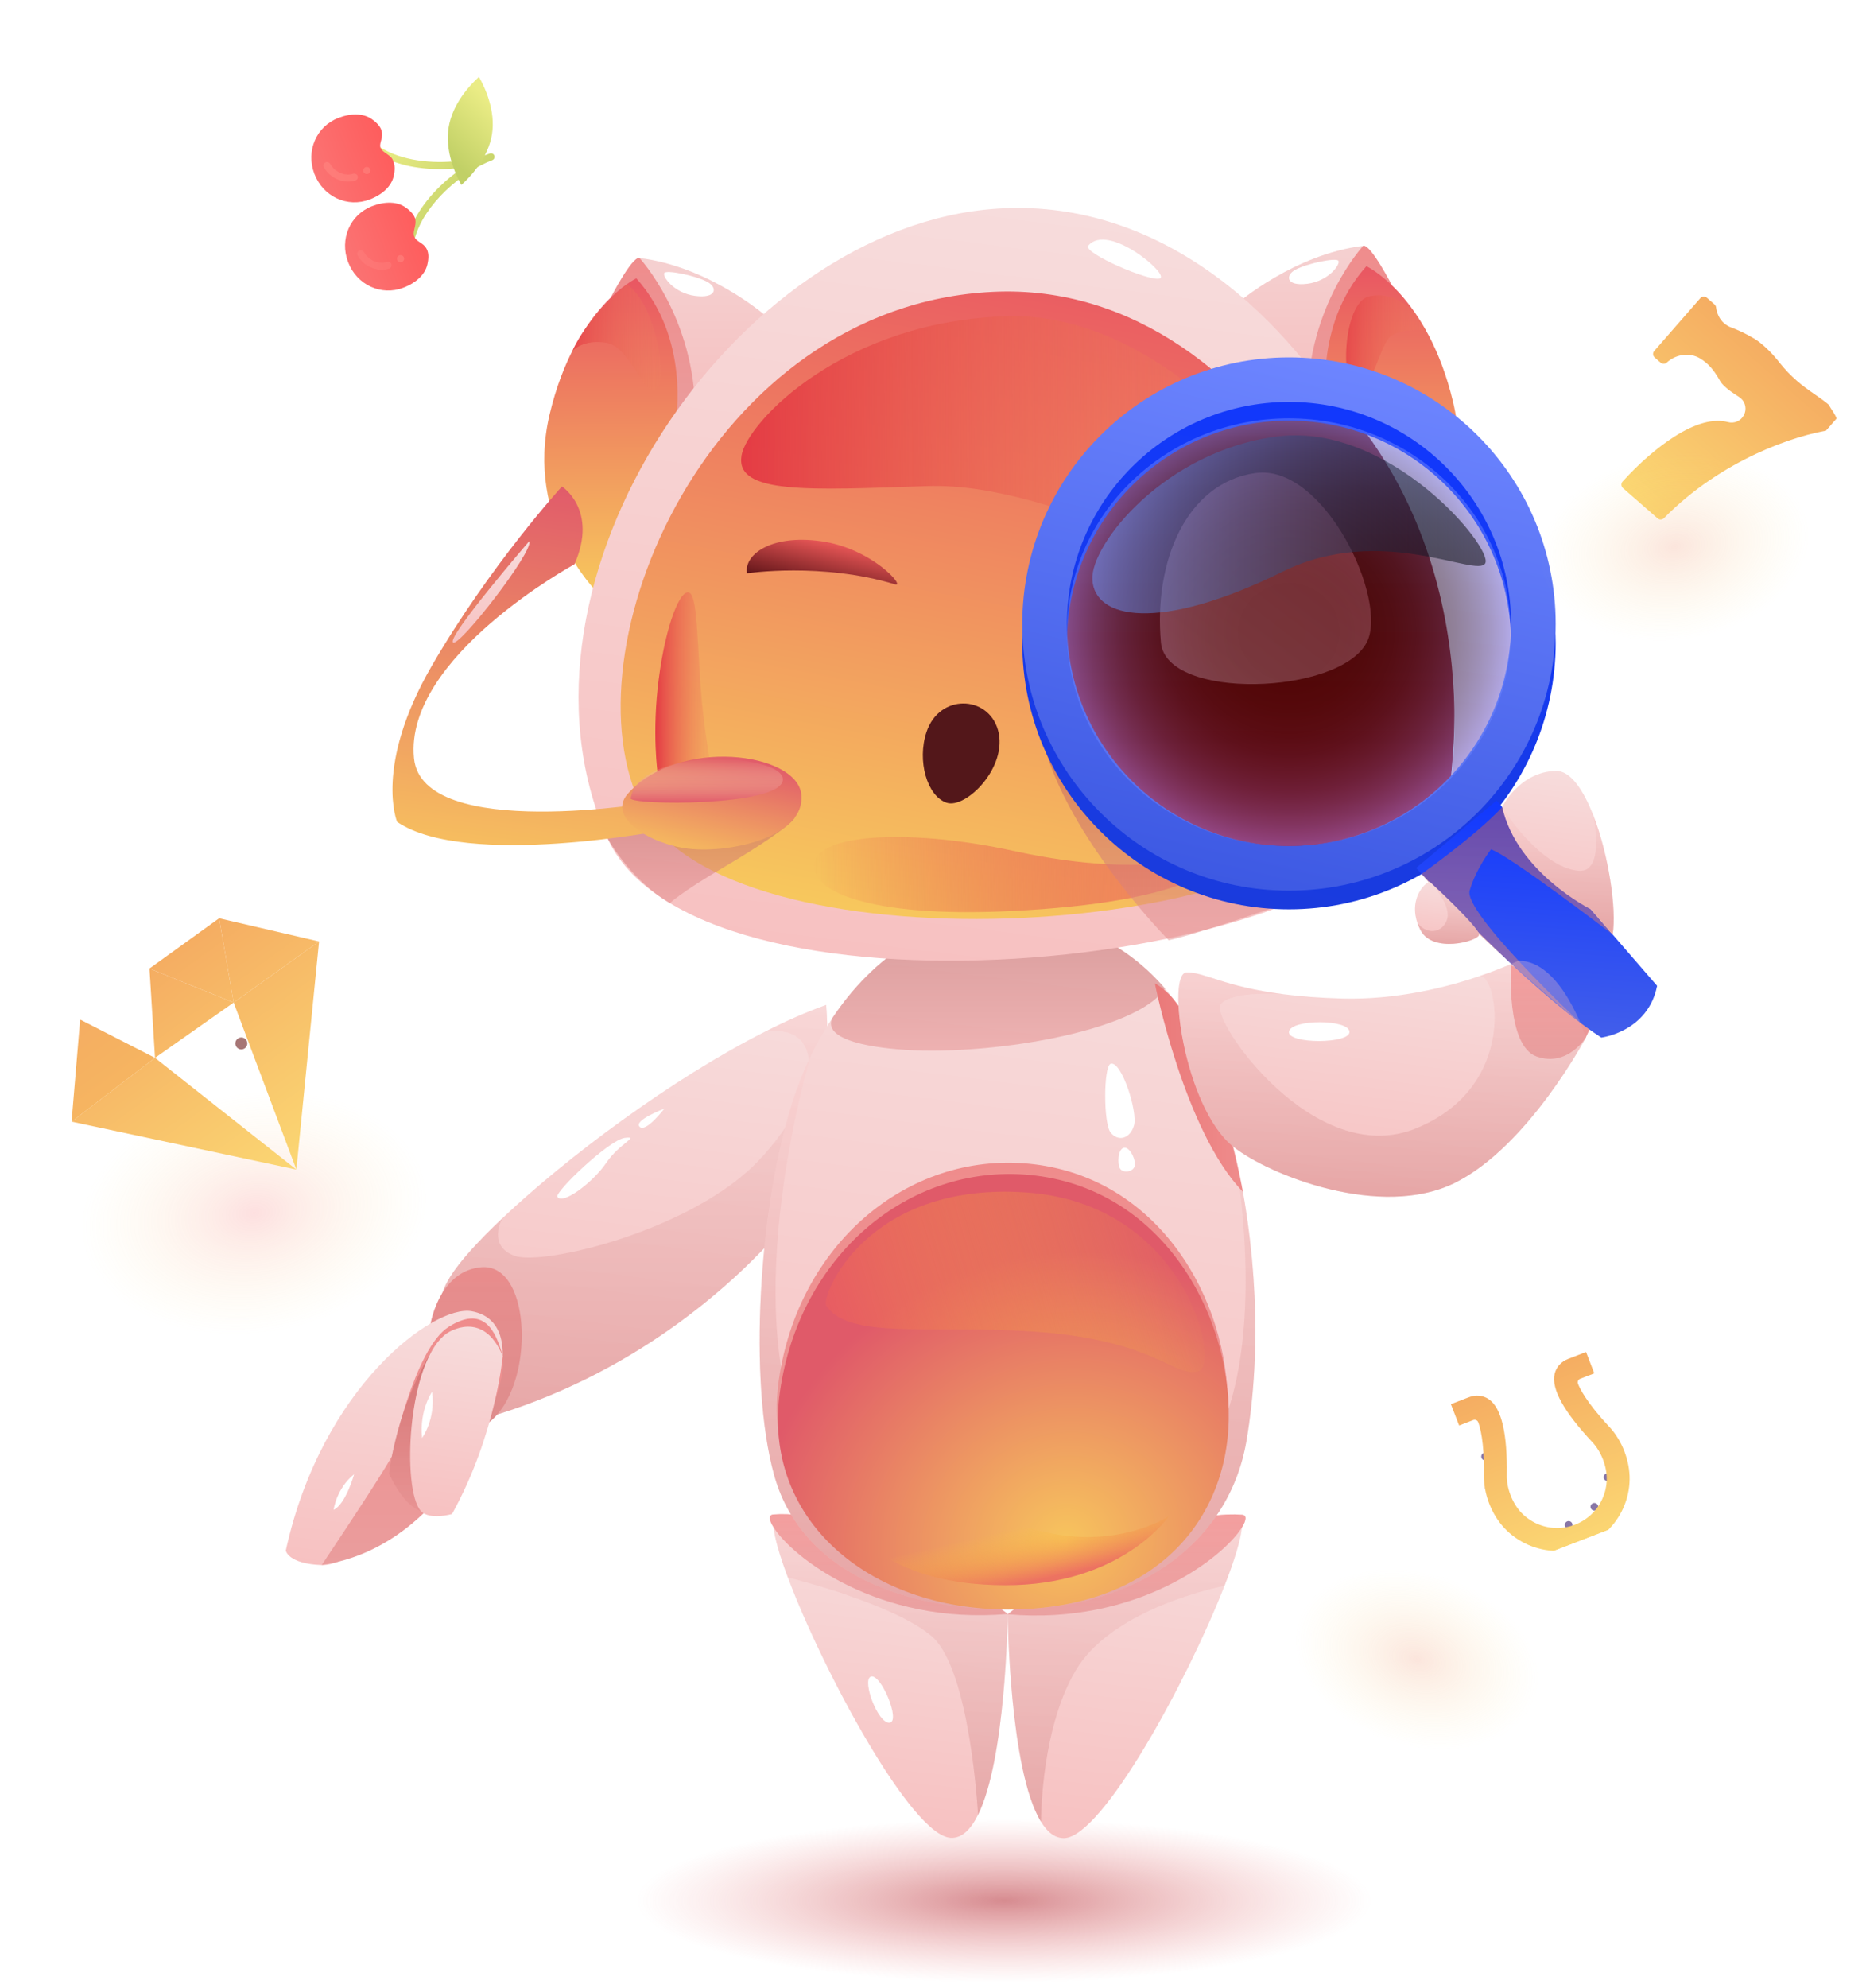<svg fill="none" height="379" viewBox="0 0 356 379" width="356" xmlns="http://www.w3.org/2000/svg"
     xmlns:xlink="http://www.w3.org/1999/xlink">
    <filter id="b" color-interpolation-filters="sRGB" filterUnits="userSpaceOnUse" height="46.624" width="45.806"
            x="34.254" y="176.388">
        <feFlood flood-opacity="0" result="BackgroundImageFix"/>
        <feColorMatrix in="SourceAlpha" type="matrix" values="0 0 0 0 0 0 0 0 0 0 0 0 0 0 0 0 0 0 127 0"/>
        <feOffset dx="1" dy="1"/>
        <feColorMatrix type="matrix" values="0 0 0 0 0.9 0 0 0 0 0.655 0 0 0 0 0.37 0 0 0 1 0"/>
        <feBlend in2="BackgroundImageFix" mode="normal" result="effect1_dropShadow"/>
        <feBlend in="SourceGraphic" in2="effect1_dropShadow" mode="normal" result="shape"/>
        <feColorMatrix in="SourceAlpha" result="hardAlpha" type="matrix"
                       values="0 0 0 0 0 0 0 0 0 0 0 0 0 0 0 0 0 0 127 0"/>
        <feOffset dx="2" dy="2"/>
        <feGaussianBlur stdDeviation="2"/>
        <feComposite in2="hardAlpha" k2="-1" k3="1" operator="arithmetic"/>
        <feColorMatrix type="matrix" values="0 0 0 0 1 0 0 0 0 0.975 0 0 0 0 0.375 0 0 0 0.7 0"/>
        <feBlend in2="shape" mode="normal" result="effect2_innerShadow"/>
        <feColorMatrix in="SourceAlpha" result="hardAlpha" type="matrix"
                       values="0 0 0 0 0 0 0 0 0 0 0 0 0 0 0 0 0 0 127 0"/>
        <feOffset dx="-1" dy="-1"/>
        <feGaussianBlur stdDeviation="1"/>
        <feComposite in2="hardAlpha" k2="-1" k3="1" operator="arithmetic"/>
        <feColorMatrix type="matrix" values="0 0 0 0 0.758 0 0 0 0 0.73 0 0 0 0 0.047 0 0 0 0.7 0"/>
        <feBlend in2="effect2_innerShadow" mode="normal" result="effect3_innerShadow"/>
    </filter>
    <filter id="c" color-interpolation-filters="sRGB" filterUnits="userSpaceOnUse" height="40.544" width="37.29"
            x="26.573" y="187.927">
        <feFlood flood-opacity="0" result="BackgroundImageFix"/>
        <feColorMatrix in="SourceAlpha" type="matrix" values="0 0 0 0 0 0 0 0 0 0 0 0 0 0 0 0 0 0 127 0"/>
        <feOffset dx="1" dy="1"/>
        <feColorMatrix type="matrix" values="0 0 0 0 0.9 0 0 0 0 0.655 0 0 0 0 0.37 0 0 0 1 0"/>
        <feBlend in2="BackgroundImageFix" mode="normal" result="effect1_dropShadow"/>
        <feBlend in="SourceGraphic" in2="effect1_dropShadow" mode="normal" result="shape"/>
        <feColorMatrix in="SourceAlpha" result="hardAlpha" type="matrix"
                       values="0 0 0 0 0 0 0 0 0 0 0 0 0 0 0 0 0 0 127 0"/>
        <feOffset dx="2" dy="2"/>
        <feGaussianBlur stdDeviation="2"/>
        <feComposite in2="hardAlpha" k2="-1" k3="1" operator="arithmetic"/>
        <feColorMatrix type="matrix" values="0 0 0 0 1 0 0 0 0 0.975 0 0 0 0 0.375 0 0 0 0.7 0"/>
        <feBlend in2="shape" mode="normal" result="effect2_innerShadow"/>
        <feColorMatrix in="SourceAlpha" result="hardAlpha" type="matrix"
                       values="0 0 0 0 0 0 0 0 0 0 0 0 0 0 0 0 0 0 127 0"/>
        <feOffset dx="-1" dy="-1"/>
        <feGaussianBlur stdDeviation="1"/>
        <feComposite in2="hardAlpha" k2="-1" k3="1" operator="arithmetic"/>
        <feColorMatrix type="matrix" values="0 0 0 0 0.758 0 0 0 0 0.73 0 0 0 0 0.047 0 0 0 0.7 0"/>
        <feBlend in2="effect2_innerShadow" mode="normal" result="effect3_innerShadow"/>
    </filter>
    <filter id="d" color-interpolation-filters="sRGB" filterUnits="userSpaceOnUse" height="46.999" width="46.165"
            x="10.376" y="193.252">
        <feFlood flood-opacity="0" result="BackgroundImageFix"/>
        <feColorMatrix in="SourceAlpha" type="matrix" values="0 0 0 0 0 0 0 0 0 0 0 0 0 0 0 0 0 0 127 0"/>
        <feOffset dx="1" dy="1"/>
        <feColorMatrix type="matrix" values="0 0 0 0 0.9 0 0 0 0 0.655 0 0 0 0 0.37 0 0 0 1 0"/>
        <feBlend in2="BackgroundImageFix" mode="normal" result="effect1_dropShadow"/>
        <feBlend in="SourceGraphic" in2="effect1_dropShadow" mode="normal" result="shape"/>
        <feColorMatrix in="SourceAlpha" result="hardAlpha" type="matrix"
                       values="0 0 0 0 0 0 0 0 0 0 0 0 0 0 0 0 0 0 127 0"/>
        <feOffset dx="2" dy="2"/>
        <feGaussianBlur stdDeviation="2"/>
        <feComposite in2="hardAlpha" k2="-1" k3="1" operator="arithmetic"/>
        <feColorMatrix type="matrix" values="0 0 0 0 1 0 0 0 0 0.975 0 0 0 0 0.375 0 0 0 0.7 0"/>
        <feBlend in2="shape" mode="normal" result="effect2_innerShadow"/>
        <feColorMatrix in="SourceAlpha" result="hardAlpha" type="matrix"
                       values="0 0 0 0 0 0 0 0 0 0 0 0 0 0 0 0 0 0 127 0"/>
        <feOffset dx="-1" dy="-1"/>
        <feGaussianBlur stdDeviation="1"/>
        <feComposite in2="hardAlpha" k2="-1" k3="1" operator="arithmetic"/>
        <feColorMatrix type="matrix" values="0 0 0 0 0.758 0 0 0 0 0.73 0 0 0 0 0.047 0 0 0 0.7 0"/>
        <feBlend in2="effect2_innerShadow" mode="normal" result="effect3_innerShadow"/>
    </filter>
    <filter id="e" color-interpolation-filters="sRGB" filterUnits="userSpaceOnUse" height="26.744" width="27.898"
            x="32.973" y="164.559">
        <feFlood flood-opacity="0" result="BackgroundImageFix"/>
        <feColorMatrix in="SourceAlpha" type="matrix" values="0 0 0 0 0 0 0 0 0 0 0 0 0 0 0 0 0 0 127 0"/>
        <feOffset dx="1" dy="1"/>
        <feColorMatrix type="matrix" values="0 0 0 0 0.9 0 0 0 0 0.655 0 0 0 0 0.37 0 0 0 1 0"/>
        <feBlend in2="BackgroundImageFix" mode="normal" result="effect1_dropShadow"/>
        <feBlend in="SourceGraphic" in2="effect1_dropShadow" mode="normal" result="shape"/>
        <feColorMatrix in="SourceAlpha" result="hardAlpha" type="matrix"
                       values="0 0 0 0 0 0 0 0 0 0 0 0 0 0 0 0 0 0 127 0"/>
        <feOffset dx="2" dy="2"/>
        <feGaussianBlur stdDeviation="2"/>
        <feComposite in2="hardAlpha" k2="-1" k3="1" operator="arithmetic"/>
        <feColorMatrix type="matrix" values="0 0 0 0 1 0 0 0 0 0.975 0 0 0 0 0.375 0 0 0 0.7 0"/>
        <feBlend in2="shape" mode="normal" result="effect2_innerShadow"/>
        <feColorMatrix in="SourceAlpha" result="hardAlpha" type="matrix"
                       values="0 0 0 0 0 0 0 0 0 0 0 0 0 0 0 0 0 0 127 0"/>
        <feOffset dx="-1" dy="-1"/>
        <feGaussianBlur stdDeviation="1"/>
        <feComposite in2="hardAlpha" k2="-1" k3="1" operator="arithmetic"/>
        <feColorMatrix type="matrix" values="0 0 0 0 0.758 0 0 0 0 0.73 0 0 0 0 0.047 0 0 0 0.7 0"/>
        <feBlend in2="effect2_innerShadow" mode="normal" result="effect3_innerShadow"/>
    </filter>
    <filter id="f" color-interpolation-filters="sRGB" filterUnits="userSpaceOnUse" height="25.669" width="26.472"
            x="18.105" y="176.282">
        <feFlood flood-opacity="0" result="BackgroundImageFix"/>
        <feColorMatrix in="SourceAlpha" type="matrix" values="0 0 0 0 0 0 0 0 0 0 0 0 0 0 0 0 0 0 127 0"/>
        <feOffset dx="1" dy="1"/>
        <feColorMatrix type="matrix" values="0 0 0 0 0.9 0 0 0 0 0.655 0 0 0 0 0.37 0 0 0 1 0"/>
        <feBlend in2="BackgroundImageFix" mode="normal" result="effect1_dropShadow"/>
        <feBlend in="SourceGraphic" in2="effect1_dropShadow" mode="normal" result="shape"/>
        <feColorMatrix in="SourceAlpha" result="hardAlpha" type="matrix"
                       values="0 0 0 0 0 0 0 0 0 0 0 0 0 0 0 0 0 0 127 0"/>
        <feOffset dx="2" dy="2"/>
        <feGaussianBlur stdDeviation="2"/>
        <feComposite in2="hardAlpha" k2="-1" k3="1" operator="arithmetic"/>
        <feColorMatrix type="matrix" values="0 0 0 0 1 0 0 0 0 0.975 0 0 0 0 0.375 0 0 0 0.7 0"/>
        <feBlend in2="shape" mode="normal" result="effect2_innerShadow"/>
        <feColorMatrix in="SourceAlpha" result="hardAlpha" type="matrix"
                       values="0 0 0 0 0 0 0 0 0 0 0 0 0 0 0 0 0 0 127 0"/>
        <feOffset dx="-1" dy="-1"/>
        <feGaussianBlur stdDeviation="1"/>
        <feComposite in2="hardAlpha" k2="-1" k3="1" operator="arithmetic"/>
        <feColorMatrix type="matrix" values="0 0 0 0 0.758 0 0 0 0 0.73 0 0 0 0 0.047 0 0 0 0.7 0"/>
        <feBlend in2="effect2_innerShadow" mode="normal" result="effect3_innerShadow"/>
    </filter>
    <filter id="g" color-interpolation-filters="sRGB" filterUnits="userSpaceOnUse" height="24.305" width="24.753"
            x="12.234" y="181.675">
        <feFlood flood-opacity="0" result="BackgroundImageFix"/>
        <feColorMatrix in="SourceAlpha" type="matrix" values="0 0 0 0 0 0 0 0 0 0 0 0 0 0 0 0 0 0 127 0"/>
        <feOffset dx="1" dy="1"/>
        <feColorMatrix type="matrix" values="0 0 0 0 0.9 0 0 0 0 0.655 0 0 0 0 0.37 0 0 0 1 0"/>
        <feBlend in2="BackgroundImageFix" mode="normal" result="effect1_dropShadow"/>
        <feBlend in="SourceGraphic" in2="effect1_dropShadow" mode="normal" result="shape"/>
        <feColorMatrix in="SourceAlpha" result="hardAlpha" type="matrix"
                       values="0 0 0 0 0 0 0 0 0 0 0 0 0 0 0 0 0 0 127 0"/>
        <feOffset dx="2" dy="2"/>
        <feGaussianBlur stdDeviation="2"/>
        <feComposite in2="hardAlpha" k2="-1" k3="1" operator="arithmetic"/>
        <feColorMatrix type="matrix" values="0 0 0 0 1 0 0 0 0 0.975 0 0 0 0 0.375 0 0 0 0.7 0"/>
        <feBlend in2="shape" mode="normal" result="effect2_innerShadow"/>
        <feColorMatrix in="SourceAlpha" result="hardAlpha" type="matrix"
                       values="0 0 0 0 0 0 0 0 0 0 0 0 0 0 0 0 0 0 127 0"/>
        <feOffset dx="-1" dy="-1"/>
        <feGaussianBlur stdDeviation="1"/>
        <feComposite in2="hardAlpha" k2="-1" k3="1" operator="arithmetic"/>
        <feColorMatrix type="matrix" values="0 0 0 0 0.758 0 0 0 0 0.73 0 0 0 0 0.047 0 0 0 0.7 0"/>
        <feBlend in2="effect2_innerShadow" mode="normal" result="effect3_innerShadow"/>
    </filter>
    <filter id="h" color-interpolation-filters="sRGB" filterUnits="userSpaceOnUse" height="26.733" width="27.891"
            x="1.963" y="187.142">
        <feFlood flood-opacity="0" result="BackgroundImageFix"/>
        <feColorMatrix in="SourceAlpha" type="matrix" values="0 0 0 0 0 0 0 0 0 0 0 0 0 0 0 0 0 0 127 0"/>
        <feOffset dx="1" dy="1"/>
        <feColorMatrix type="matrix" values="0 0 0 0 0.9 0 0 0 0 0.655 0 0 0 0 0.37 0 0 0 1 0"/>
        <feBlend in2="BackgroundImageFix" mode="normal" result="effect1_dropShadow"/>
        <feBlend in="SourceGraphic" in2="effect1_dropShadow" mode="normal" result="shape"/>
        <feColorMatrix in="SourceAlpha" result="hardAlpha" type="matrix"
                       values="0 0 0 0 0 0 0 0 0 0 0 0 0 0 0 0 0 0 127 0"/>
        <feOffset dx="2" dy="2"/>
        <feGaussianBlur stdDeviation="2"/>
        <feComposite in2="hardAlpha" k2="-1" k3="1" operator="arithmetic"/>
        <feColorMatrix type="matrix" values="0 0 0 0 1 0 0 0 0 0.975 0 0 0 0 0.375 0 0 0 0.7 0"/>
        <feBlend in2="shape" mode="normal" result="effect2_innerShadow"/>
        <feColorMatrix in="SourceAlpha" result="hardAlpha" type="matrix"
                       values="0 0 0 0 0 0 0 0 0 0 0 0 0 0 0 0 0 0 127 0"/>
        <feOffset dx="-1" dy="-1"/>
        <feGaussianBlur stdDeviation="1"/>
        <feComposite in2="hardAlpha" k2="-1" k3="1" operator="arithmetic"/>
        <feColorMatrix type="matrix" values="0 0 0 0 0.758 0 0 0 0 0.73 0 0 0 0 0.047 0 0 0 0.7 0"/>
        <feBlend in2="effect2_innerShadow" mode="normal" result="effect3_innerShadow"/>
    </filter>
    <filter id="i" color-interpolation-filters="sRGB" filterUnits="userSpaceOnUse" height="24.521" width="24.893"
            x="25.518" y="172.039">
        <feFlood flood-opacity="0" result="BackgroundImageFix"/>
        <feColorMatrix in="SourceAlpha" type="matrix" values="0 0 0 0 0 0 0 0 0 0 0 0 0 0 0 0 0 0 127 0"/>
        <feOffset dx="1" dy="1"/>
        <feColorMatrix type="matrix" values="0 0 0 0 0.9 0 0 0 0 0.655 0 0 0 0 0.37 0 0 0 1 0"/>
        <feBlend in2="BackgroundImageFix" mode="normal" result="effect1_dropShadow"/>
        <feBlend in="SourceGraphic" in2="effect1_dropShadow" mode="normal" result="shape"/>
        <feColorMatrix in="SourceAlpha" result="hardAlpha" type="matrix"
                       values="0 0 0 0 0 0 0 0 0 0 0 0 0 0 0 0 0 0 127 0"/>
        <feOffset dx="2" dy="2"/>
        <feGaussianBlur stdDeviation="2"/>
        <feComposite in2="hardAlpha" k2="-1" k3="1" operator="arithmetic"/>
        <feColorMatrix type="matrix" values="0 0 0 0 1 0 0 0 0 0.975 0 0 0 0 0.375 0 0 0 0.7 0"/>
        <feBlend in2="shape" mode="normal" result="effect2_innerShadow"/>
        <feColorMatrix in="SourceAlpha" result="hardAlpha" type="matrix"
                       values="0 0 0 0 0 0 0 0 0 0 0 0 0 0 0 0 0 0 127 0"/>
        <feOffset dx="-1" dy="-1"/>
        <feGaussianBlur stdDeviation="1"/>
        <feComposite in2="hardAlpha" k2="-1" k3="1" operator="arithmetic"/>
        <feColorMatrix type="matrix" values="0 0 0 0 0.758 0 0 0 0 0.73 0 0 0 0 0.047 0 0 0 0.7 0"/>
        <feBlend in2="effect2_innerShadow" mode="normal" result="effect3_innerShadow"/>
    </filter>
    <filter id="j" color-interpolation-filters="sRGB" filterUnits="userSpaceOnUse" height="53.988" width="53.728"
            x="296.06" y="52.005">
        <feFlood flood-opacity="0" result="BackgroundImageFix"/>
        <feColorMatrix in="SourceAlpha" type="matrix" values="0 0 0 0 0 0 0 0 0 0 0 0 0 0 0 0 0 0 127 0"/>
        <feOffset dx="2" dy="2"/>
        <feColorMatrix type="matrix" values="0 0 0 0 0.9 0 0 0 0 0.655 0 0 0 0 0.37 0 0 0 1 0"/>
        <feBlend in2="BackgroundImageFix" mode="normal" result="effect1_dropShadow"/>
        <feBlend in="SourceGraphic" in2="effect1_dropShadow" mode="normal" result="shape"/>
        <feColorMatrix in="SourceAlpha" result="hardAlpha" type="matrix"
                       values="0 0 0 0 0 0 0 0 0 0 0 0 0 0 0 0 0 0 127 0"/>
        <feOffset dx="2" dy="2"/>
        <feGaussianBlur stdDeviation="2"/>
        <feComposite in2="hardAlpha" k2="-1" k3="1" operator="arithmetic"/>
        <feColorMatrix type="matrix" values="0 0 0 0 1 0 0 0 0 0.975 0 0 0 0 0.375 0 0 0 0.7 0"/>
        <feBlend in2="shape" mode="normal" result="effect2_innerShadow"/>
    </filter>
    <filter id="k" color-interpolation-filters="sRGB" filterUnits="userSpaceOnUse" height="30.86" width="29.422"
            x="69.006" y="16.136">
        <feFlood flood-opacity="0" result="BackgroundImageFix"/>
        <feBlend in="SourceGraphic" in2="BackgroundImageFix" mode="normal" result="shape"/>
        <feColorMatrix in="SourceAlpha" result="hardAlpha" type="matrix"
                       values="0 0 0 0 0 0 0 0 0 0 0 0 0 0 0 0 0 0 127 0"/>
        <feOffset dx="2" dy="2"/>
        <feGaussianBlur stdDeviation="2"/>
        <feComposite in2="hardAlpha" k2="-1" k3="1" operator="arithmetic"/>
        <feColorMatrix type="matrix" values="0 0 0 0 0.689 0 0 0 0 0.979 0 0 0 0 0.863 0 0 0 1 0"/>
        <feBlend in2="shape" mode="normal" result="effect1_innerShadow"/>
        <feColorMatrix in="SourceAlpha" result="hardAlpha" type="matrix"
                       values="0 0 0 0 0 0 0 0 0 0 0 0 0 0 0 0 0 0 127 0"/>
        <feOffset dx="-1" dy="-1"/>
        <feGaussianBlur stdDeviation="1"/>
        <feComposite in2="hardAlpha" k2="-1" k3="1" operator="arithmetic"/>
        <feColorMatrix type="matrix" values="0 0 0 0 0.308 0 0 0 0 0.746 0 0 0 0 0.589 0 0 0 1 0"/>
        <feBlend in2="effect1_innerShadow" mode="normal" result="effect2_innerShadow"/>
    </filter>
    <filter id="l" color-interpolation-filters="sRGB" filterUnits="userSpaceOnUse" height="40.708" width="29.322"
            x="55.004" y="18.046">
        <feFlood flood-opacity="0" result="BackgroundImageFix"/>
        <feBlend in="SourceGraphic" in2="BackgroundImageFix" mode="normal" result="shape"/>
        <feColorMatrix in="SourceAlpha" result="hardAlpha" type="matrix"
                       values="0 0 0 0 0 0 0 0 0 0 0 0 0 0 0 0 0 0 127 0"/>
        <feOffset dx="2" dy="2"/>
        <feGaussianBlur stdDeviation="2"/>
        <feComposite in2="hardAlpha" k2="-1" k3="1" operator="arithmetic"/>
        <feColorMatrix type="matrix" values="0 0 0 0 1 0 0 0 0 0.688 0 0 0 0 0.646 0 0 0 0.7 0"/>
        <feBlend in2="shape" mode="normal" result="effect1_innerShadow"/>
        <feColorMatrix in="SourceAlpha" result="hardAlpha" type="matrix"
                       values="0 0 0 0 0 0 0 0 0 0 0 0 0 0 0 0 0 0 127 0"/>
        <feOffset dx="-1" dy="-1"/>
        <feGaussianBlur stdDeviation="1"/>
        <feComposite in2="hardAlpha" k2="-1" k3="1" operator="arithmetic"/>
        <feColorMatrix type="matrix" values="0 0 0 0 0.758 0 0 0 0 0.133 0 0 0 0 0.047 0 0 0 0.4 0"/>
        <feBlend in2="effect1_innerShadow" mode="normal" result="effect2_innerShadow"/>
    </filter>
    <filter id="m" color-interpolation-filters="sRGB" filterUnits="userSpaceOnUse" height="23.788" width="19.704"
            x="79.356" y="12.569">
        <feFlood flood-opacity="0" result="BackgroundImageFix"/>
        <feBlend in="SourceGraphic" in2="BackgroundImageFix" mode="normal" result="shape"/>
        <feColorMatrix in="SourceAlpha" result="hardAlpha" type="matrix"
                       values="0 0 0 0 0 0 0 0 0 0 0 0 0 0 0 0 0 0 127 0"/>
        <feOffset dx="2" dy="2"/>
        <feGaussianBlur stdDeviation="2"/>
        <feComposite in2="hardAlpha" k2="-1" k3="1" operator="arithmetic"/>
        <feColorMatrix type="matrix" values="0 0 0 0 0.689 0 0 0 0 0.979 0 0 0 0 0.863 0 0 0 1 0"/>
        <feBlend in2="shape" mode="normal" result="effect1_innerShadow"/>
        <feColorMatrix in="SourceAlpha" result="hardAlpha" type="matrix"
                       values="0 0 0 0 0 0 0 0 0 0 0 0 0 0 0 0 0 0 127 0"/>
        <feOffset dx="-1" dy="-1"/>
        <feGaussianBlur stdDeviation="1"/>
        <feComposite in2="hardAlpha" k2="-1" k3="1" operator="arithmetic"/>
        <feColorMatrix type="matrix" values="0 0 0 0 0.308 0 0 0 0 0.746 0 0 0 0 0.589 0 0 0 1 0"/>
        <feBlend in2="effect1_innerShadow" mode="normal" result="effect2_innerShadow"/>
    </filter>
    <filter id="n" color-interpolation-filters="sRGB" filterUnits="userSpaceOnUse" height="44.974" width="41.148"
            x="273.801" y="254.792">
        <feFlood flood-opacity="0" result="BackgroundImageFix"/>
        <feColorMatrix in="SourceAlpha" type="matrix" values="0 0 0 0 0 0 0 0 0 0 0 0 0 0 0 0 0 0 127 0"/>
        <feOffset dx="1" dy="1"/>
        <feColorMatrix type="matrix" values="0 0 0 0 0.9 0 0 0 0 0.655 0 0 0 0 0.37 0 0 0 1 0"/>
        <feBlend in2="BackgroundImageFix" mode="normal" result="effect1_dropShadow"/>
        <feBlend in="SourceGraphic" in2="effect1_dropShadow" mode="normal" result="shape"/>
        <feColorMatrix in="SourceAlpha" result="hardAlpha" type="matrix"
                       values="0 0 0 0 0 0 0 0 0 0 0 0 0 0 0 0 0 0 127 0"/>
        <feOffset dx="2" dy="2"/>
        <feGaussianBlur stdDeviation="2"/>
        <feComposite in2="hardAlpha" k2="-1" k3="1" operator="arithmetic"/>
        <feColorMatrix type="matrix" values="0 0 0 0 1 0 0 0 0 0.975 0 0 0 0 0.375 0 0 0 0.7 0"/>
        <feBlend in2="shape" mode="normal" result="effect2_innerShadow"/>
        <feColorMatrix in="SourceAlpha" result="hardAlpha" type="matrix"
                       values="0 0 0 0 0 0 0 0 0 0 0 0 0 0 0 0 0 0 127 0"/>
        <feOffset dx="-1" dy="-1"/>
        <feGaussianBlur stdDeviation="1"/>
        <feComposite in2="hardAlpha" k2="-1" k3="1" operator="arithmetic"/>
        <feColorMatrix type="matrix" values="0 0 0 0 0.758 0 0 0 0 0.73 0 0 0 0 0.047 0 0 0 0.7 0"/>
        <feBlend in2="effect2_innerShadow" mode="normal" result="effect3_innerShadow"/>
    </filter>
    <radialGradient id="o" cx="0" cy="0" gradientTransform="matrix(70.158 0 0 15.598 191.544 362.404)"
                    gradientUnits="userSpaceOnUse" r="1">
        <stop offset="0" stop-color="#ad1720"/>
        <stop offset="1" stop-color="#eb6061" stop-opacity="0"/>
    </radialGradient>
    <linearGradient id="p">
        <stop offset="0" stop-color="#f7c1c1"/>
        <stop offset="1" stop-color="#f7dcdc"/>
    </linearGradient>
    <linearGradient id="q" gradientUnits="userSpaceOnUse" x1="164.279" x2="171.433" xlink:href="#p" y1="348.298"
                    y2="291.296"/>
    <linearGradient id="r">
        <stop offset="0" stop-color="#ea9d9d"/>
        <stop offset="1" stop-color="#ef8c8c"/>
    </linearGradient>
    <linearGradient id="s" gradientUnits="userSpaceOnUse" x1="169.556" x2="169.556" xlink:href="#r" y1="307.997"
                    y2="288.721"/>
    <linearGradient id="t" gradientUnits="userSpaceOnUse" x1="208.099" x2="216.235" xlink:href="#p" y1="351.169"
                    y2="286.342"/>
    <linearGradient id="u" gradientUnits="userSpaceOnUse" x1="214.931" x2="214.931" xlink:href="#r" y1="308.052"
                    y2="288.773"/>
    <linearGradient id="v">
        <stop offset="0" stop-color="#c26868"/>
        <stop offset="1" stop-color="#fcc"/>
    </linearGradient>
    <linearGradient id="w" gradientUnits="userSpaceOnUse" x1="169.556" x2="169.556" xlink:href="#v" y1="346.054"
                    y2="288.721"/>
    <linearGradient id="x" gradientUnits="userSpaceOnUse" x1="214.931" x2="214.931" xlink:href="#v" y1="347.361"
                    y2="288.773"/>
    <linearGradient id="y" gradientUnits="userSpaceOnUse" x1="114.948" x2="125.703" xlink:href="#p" y1="273.326"
                    y2="187.622"/>
    <linearGradient id="z" gradientUnits="userSpaceOnUse" x1="90.037" x2="90.037" xlink:href="#r" y1="273.391"
                    y2="241.618"/>
    <linearGradient id="A" gradientUnits="userSpaceOnUse" x1="119.194" x2="119.194" xlink:href="#v" y1="273.391"
                    y2="191.627"/>
    <linearGradient id="B" gradientUnits="userSpaceOnUse" x1="72.409" x2="78.843" xlink:href="#p" y1="299.881"
                    y2="248.614"/>
    <linearGradient id="C" gradientUnits="userSpaceOnUse" x1="78.705" x2="78.705" xlink:href="#r" y1="298.411"
                    y2="251.418"/>
    <linearGradient id="D">
        <stop offset="0" stop-color="#e58d8d"/>
        <stop offset="1" stop-color="#bb5c5c"/>
    </linearGradient>
    <linearGradient id="E" gradientUnits="userSpaceOnUse" x1="78.336" x2="78.336" xlink:href="#D" y1="288.109"
                    y2="257.504"/>
    <linearGradient id="F" gradientUnits="userSpaceOnUse" x1="84.196" x2="88.765" xlink:href="#p" y1="289.26"
                    y2="252.848"/>
    <linearGradient id="G" gradientUnits="userSpaceOnUse" x1="185.507" x2="201.955" xlink:href="#p" y1="306.676"
                    y2="175.615"/>
    <linearGradient id="H" gradientUnits="userSpaceOnUse" x1="192.203" x2="192.203" xlink:href="#v" y1="306.9"
                    y2="201.458"/>
    <linearGradient id="I" gradientUnits="userSpaceOnUse" x1="191.192" x2="191.192" xlink:href="#r" y1="304.757"
                    y2="221.711"/>
    <radialGradient id="J" cx="0" cy="0"
                    gradientTransform="matrix(57.935 -15.494 14.138 52.865 203.305 293.686)"
                    gradientUnits="userSpaceOnUse" r="1">
        <stop offset="0" stop-color="#f7c45d"/>
        <stop offset="1" stop-color="#e05a69"/>
    </radialGradient>
    <linearGradient id="K" gradientUnits="userSpaceOnUse" x1="190.382" x2="190.382" xlink:href="#D" y1="200.342"
                    y2="174.637"/>
    <linearGradient id="L">
        <stop offset="0" stop-color="#ea5962"/>
        <stop offset="1" stop-color="#ffd029" stop-opacity="0"/>
    </linearGradient>
    <linearGradient id="M" gradientUnits="userSpaceOnUse" x1="196.482" x2="194.092" xlink:href="#L" y1="301.624"
                    y2="291.283"/>
    <linearGradient id="N" gradientUnits="userSpaceOnUse" x1="156.131" x2="226.141" xlink:href="#L" y1="253.796"
                    y2="233.554"/>
    <linearGradient id="O" gradientUnits="userSpaceOnUse" x1="220.324" x2="237.107" y1="207.362" y2="207.362">
        <stop offset="0" stop-color="#ea7979"/>
        <stop offset="1" stop-color="#ef8c8c"/>
    </linearGradient>
    <linearGradient id="P">
        <stop offset="0" stop-color="#f4acac"/>
        <stop offset="1" stop-color="#f5d1d1"/>
    </linearGradient>
    <linearGradient id="Q" gradientUnits="userSpaceOnUse" x1="253.171" x2="253.171" xlink:href="#P" y1="106.453"
                    y2="46.855"/>
    <linearGradient id="R" gradientUnits="userSpaceOnUse" x1="257.503" x2="257.503" xlink:href="#r" y1="79.249"
                    y2="46.851"/>
    <linearGradient id="S">
        <stop offset="0" stop-color="#f7c75d"/>
        <stop offset="1" stop-color="#e95662"/>
    </linearGradient>
    <linearGradient id="T" gradientUnits="userSpaceOnUse" x1="265.665" x2="265.203" xlink:href="#S" y1="109.305"
                    y2="50.779"/>
    <linearGradient id="U" gradientUnits="userSpaceOnUse" x1="128.914" x2="128.914" xlink:href="#P" y1="108.777"
                    y2="49.179"/>
    <linearGradient id="V" gradientUnits="userSpaceOnUse" x1="124.583" x2="124.583" xlink:href="#r" y1="81.573"
                    y2="49.175"/>
    <linearGradient id="W" gradientUnits="userSpaceOnUse" x1="116.651" x2="116.165" xlink:href="#S" y1="112.949"
                    y2="53.1"/>
    <linearGradient id="X" gradientUnits="userSpaceOnUse" x1="185.7" x2="203.864" xlink:href="#p" y1="185.151"
                    y2="40.41"/>
    <linearGradient id="Y" gradientUnits="userSpaceOnUse" x1="184.278" x2="208.104" y1="178.397" y2="54.337">
        <stop offset="0" stop-color="#f7c85d"/>
        <stop offset="1" stop-color="#ea5b62"/>
    </linearGradient>
    <linearGradient id="Z">
        <stop offset="0" stop-color="#e43b44"/>
        <stop offset="1" stop-color="#f08a60" stop-opacity=".15"/>
    </linearGradient>
    <linearGradient id="aa" gradientUnits="userSpaceOnUse" x1="141.349" x2="246.901" xlink:href="#Z" y1="82.67"
                    y2="81.99"/>
    <linearGradient id="ab" gradientUnits="userSpaceOnUse" x1="155.267" x2="231.98" y1="166.867" y2="165.76">
        <stop offset="0" stop-color="#e43b44" stop-opacity="0"/>
        <stop offset="1" stop-color="#f08a60"/>
    </linearGradient>
    <linearGradient id="ac" gradientUnits="userSpaceOnUse" x1="125.023" x2="136.245" xlink:href="#Z" y1="132.831"
                    y2="132.822"/>
    <linearGradient id="ad" gradientUnits="userSpaceOnUse" x1="133.657" x2="133.657" xlink:href="#D" y1="172.209"
                    y2="153.861"/>
    <linearGradient id="ae" gradientUnits="userSpaceOnUse" x1="99.875" x2="108.553" y1="162.074" y2="92.925">
        <stop offset="0" stop-color="#f6bd5f"/>
        <stop offset="1" stop-color="#e15b6a"/>
    </linearGradient>
    <linearGradient id="af" gradientUnits="userSpaceOnUse" x1="133.623" x2="138.087" y1="162.484" y2="143.51">
        <stop offset="0" stop-color="#f5b85f"/>
        <stop offset="1" stop-color="#e15b6a"/>
    </linearGradient>
    <linearGradient id="ag" gradientUnits="userSpaceOnUse" x1="134.828" x2="134.828" y1="153.045" y2="144.769">
        <stop offset="0" stop-color="#e15b6a"/>
        <stop offset="1" stop-color="#fae0be" stop-opacity="0"/>
    </linearGradient>
    <linearGradient id="ah" gradientUnits="userSpaceOnUse" x1="256.809" x2="272.023" xlink:href="#Z" y1="65.498"
                    y2="65.464"/>
    <linearGradient id="ai" gradientUnits="userSpaceOnUse" x1="221.74" x2="221.74" xlink:href="#D" y1="179.279"
                    y2="143.656"/>
    <linearGradient id="aj" gradientUnits="userSpaceOnUse" x1="109.213" x2="126.004" xlink:href="#Z" y1="64.444"
                    y2="64.407"/>
    <linearGradient id="ak" gradientUnits="userSpaceOnUse" x1="93.681" x2="93.681" xlink:href="#p" y1="122.537"
                    y2="103.187"/>
    <linearGradient id="al" gradientUnits="userSpaceOnUse" x1="156.348" x2="158.765" y1="114.073" y2="103.441">
        <stop offset="0" stop-color="#4b0a0e"/>
        <stop offset="1" stop-color="#e95757"/>
    </linearGradient>
    <linearGradient id="am" gradientUnits="userSpaceOnUse" x1="238.434" x2="238.434" y1="165.302" y2="71.252">
        <stop offset="0" stop-color="#bd0606"/>
        <stop offset="1" stop-color="#771a1a"/>
    </linearGradient>
    <linearGradient id="an" gradientUnits="userSpaceOnUse" x1="263.283" x2="272.886" xlink:href="#p" y1="150.496"
                    y2="73.974"/>
    <linearGradient id="ao" gradientUnits="userSpaceOnUse" x1="240.786" x2="266.28" y1="142.774" y2="109.446">
        <stop offset="0" stop-color="#f47780"/>
        <stop offset="1" stop-color="#e95762"/>
    </linearGradient>
    <linearGradient id="ap" gradientUnits="userSpaceOnUse" x1="234.259" x2="257.546" y1="172.029" y2="73.037">
        <stop offset="0" stop-color="#1a3bdd"/>
        <stop offset="1" stop-color="#1138fe"/>
    </linearGradient>
    <linearGradient id="aq" gradientUnits="userSpaceOnUse" x1="234.259" x2="257.546" y1="168.472" y2="69.481">
        <stop offset="0" stop-color="#3d59e3"/>
        <stop offset="1" stop-color="#6d85ff"/>
    </linearGradient>
    <linearGradient id="ar" gradientUnits="userSpaceOnUse" x1="259.358" x2="265.35" xlink:href="#p" y1="227.821"
                    y2="180.076"/>
    <linearGradient id="as" gradientUnits="userSpaceOnUse" x1="296.848" x2="296.848" xlink:href="#r" y1="201.923"
                    y2="184.062"/>
    <linearGradient id="at" gradientUnits="userSpaceOnUse" x1="291.725" x2="294.816" y1="196.872" y2="153.292">
        <stop offset="0" stop-color="#425eea"/>
        <stop offset="1" stop-color="#1138fe"/>
    </linearGradient>
    <linearGradient id="au" gradientUnits="userSpaceOnUse" x1="289.44" x2="289.44" xlink:href="#D" y1="195.022"
                    y2="153.901"/>
    <linearGradient id="av" gradientUnits="userSpaceOnUse" x1="275.518" x2="276.94" xlink:href="#p" y1="179.945"
                    y2="168.617"/>
    <linearGradient id="aw" gradientUnits="userSpaceOnUse" x1="295.779" x2="299.469" xlink:href="#p" y1="176.695"
                    y2="147.29"/>
    <linearGradient id="ax" gradientUnits="userSpaceOnUse" x1="263.675" x2="263.675" xlink:href="#v" y1="228.201"
                    y2="183.188"/>
    <linearGradient id="ay" gradientUnits="userSpaceOnUse" x1="276.295" x2="276.295" xlink:href="#v" y1="179.984"
                    y2="168.243"/>
    <linearGradient id="az" gradientUnits="userSpaceOnUse" x1="297.226" x2="297.226" xlink:href="#v" y1="178.186"
                    y2="153.901"/>
    <radialGradient id="aA" cx="0" cy="0" gradientTransform="matrix(42.307 0 0 40.777 245.905 120.531)"
                    gradientUnits="userSpaceOnUse" r="1">
        <stop offset="0"/>
        <stop offset=".229" stop-color="#010103"/>
        <stop offset=".365" stop-color="#05060b"/>
        <stop offset=".477" stop-color="#0b0d19"/>
        <stop offset=".576" stop-color="#13172d"/>
        <stop offset=".667" stop-color="#1f2648"/>
        <stop offset=".751" stop-color="#2c3668"/>
        <stop offset=".83" stop-color="#3d4b8e"/>
        <stop offset=".905" stop-color="#5062ba"/>
        <stop offset=".975" stop-color="#657beb"/>
        <stop offset="1" stop-color="#6d85ff"/>
    </radialGradient>
    <linearGradient id="aB" gradientUnits="userSpaceOnUse" x1="208.394" x2="283.445" y1="99.98" y2="99.98">
        <stop offset="0" stop-color="#6a9bff"/>
        <stop offset="1"/>
    </linearGradient>
    <radialGradient id="aC" cx="0" cy="0" gradientTransform="matrix(0 22.987 -33.25 0 48.582 231.234)"
                    gradientUnits="userSpaceOnUse" r="1">
        <stop offset="0" stop-color="#f66464"/>
        <stop offset="1" stop-color="#fce16b" stop-opacity="0"/>
    </radialGradient>
    <linearGradient id="aD">
        <stop offset="0" stop-color="#f5ad62"/>
        <stop offset="1" stop-color="#fbd773"/>
    </linearGradient>
    <linearGradient id="aE" gradientUnits="userSpaceOnUse" x1="26.518" x2="54.449" xlink:href="#aD" y1="182.675"
                    y2="221.079"/>
    <linearGradient id="aF" gradientUnits="userSpaceOnUse" x1="26.518" x2="54.449" xlink:href="#aD" y1="182.674"
                    y2="221.079"/>
    <linearGradient id="aG" gradientUnits="userSpaceOnUse" x1="26.518" x2="54.449" xlink:href="#aD" y1="182.674"
                    y2="221.079"/>
    <linearGradient id="aH" gradientUnits="userSpaceOnUse" x1="26.519" x2="54.45" y1="182.675" y2="221.08">
        <stop offset="0" stop-color="#f5ad62"/>
        <stop offset="1" stop-color="#f7c65d"/>
    </linearGradient>
    <linearGradient id="aI" gradientUnits="userSpaceOnUse" x1="26.518" x2="54.449" xlink:href="#aD" y1="182.674"
                    y2="221.079"/>
    <linearGradient id="aJ" gradientUnits="userSpaceOnUse" x1="334.459" x2="309.388" xlink:href="#aD" y1="63.644"
                    y2="92.353"/>
    <linearGradient id="aK">
        <stop offset="0" stop-color="#ed7f53"/>
        <stop offset="1" stop-color="#fce16b" stop-opacity="0"/>
    </linearGradient>
    <radialGradient id="aL" cx="0" cy="0" gradientTransform="matrix(0 17.833 -25.796 0 319.511 104.115)"
                    gradientUnits="userSpaceOnUse" r="1" xlink:href="#aK"/>
    <linearGradient id="aM">
        <stop offset="0" stop-color="#eaec85"/>
        <stop offset="1" stop-color="#c1d066"/>
    </linearGradient>
    <linearGradient id="aN" gradientUnits="userSpaceOnUse" x1="74.449" x2="93.049" xlink:href="#aM" y1="22.711"
                    y2="37.273"/>
    <linearGradient id="aO">
        <stop offset="0" stop-color="#f24940"/>
        <stop offset="1" stop-color="#ff958f"/>
    </linearGradient>
    <linearGradient id="aP" gradientUnits="userSpaceOnUse" x1="71.756" x2="60.757" xlink:href="#aO" y1="31.619"
                    y2="27.008"/>
    <linearGradient id="aQ" gradientUnits="userSpaceOnUse" x1="78.626" x2="69.312" xlink:href="#aO" y1="50.6"
                    y2="46.695"/>
    <linearGradient id="aR" gradientUnits="userSpaceOnUse" x1="76.136" x2="62.193" y1="35.235" y2="40.566">
        <stop offset="0" stop-color="#fe5d5d"/>
        <stop offset="1" stop-color="#fb7373"/>
    </linearGradient>
    <linearGradient id="aS" gradientUnits="userSpaceOnUse" x1="91.221" x2="82.023" xlink:href="#aM" y1="17.128"
                    y2="26.176"/>
    <linearGradient id="aT" gradientUnits="userSpaceOnUse" x1="287.698" x2="300.052" xlink:href="#aD" y1="260.768"
                    y2="292.791"/>
    <radialGradient id="aU" cx="0" cy="0" gradientTransform="matrix(0 16.49 -23.852 0 270.269 316.321)"
                    gradientUnits="userSpaceOnUse" r="1" xlink:href="#aK"/>
    <clipPath id="aV">
        <path d="m0 0h45.3v45.3h-45.3z"
              transform="matrix(.753 .658 -.658 .753 319.797 46)"/>
    </clipPath>
    <clipPath id="aW">
        <path d="m0 0h37.232v37.232h-37.232z"
              transform="matrix(.933 -.36 .36 .933 269.806 266.111)"/>
    </clipPath>
    <path d="m191.543 378.017c38.74 0 70.145-6.987 70.145-15.606s-31.405-15.606-70.145-15.606-70.145 6.987-70.145 15.606 31.405 15.606 70.145 15.606z"
          fill="url(#o)" opacity=".5"/>
    <path d="m192.248 307.756v.051c-.017 1.358-.395 27.637-5.659 38.242-1.359 2.767-3.061 4.469-5.177 4.383-7.465-.31-24.408-31.78-31.099-49.637-1.531-4.091-2.529-7.46-2.735-9.574-.155-1.546.086-2.423.843-2.44 1.548-.035 3.113.034 4.661.206.206.034.413.052.619.086 18.56 2.234 36.552 16.998 38.393 18.562.103.086.154.121.154.121z"
          fill="url(#q)"/>
    <path d="m192.248 307.756c-24.717 2.148-41.161-10.914-44.67-16.535-.912-1.426-.946-2.371-.052-2.44 1.772-.138 3.63-.052 5.556.206.206.034.413.052.619.086 16.375 2.475 36.38 17.084 38.393 18.562.103.086.154.121.154.121z"
          fill="url(#s)"/>
    <path d="m236.936 291.256c-.224 2.372-1.445 6.342-3.32 11.12-7.035 18.047-23.255 47.798-30.531 48.107-1.772.069-3.251-1.1-4.49-3.128-6.054-9.831-6.347-39.548-6.347-39.548s.052-.034.155-.12c1.858-1.564 19.901-16.397 38.496-18.58.154-.017.326-.034.516-.068 1.565-.172 3.13-.241 4.678-.207.74.018.998.894.843 2.424z"
          fill="url(#t)"/>
    <path d="m236.936 291.256c-3.44 5.586-19.919 18.717-44.688 16.551 0 0 .052-.034.155-.12 2.013-1.495 22.103-16.139 38.496-18.579.154-.018.326-.035.516-.069 1.909-.258 3.784-.344 5.555-.206.895.068.86.996-.034 2.423z"
          fill="url(#u)"/>
    <path d="m192.248 307.756v.051c-.017 1.358-.395 27.637-5.659 38.242 0 0-1.462-27.775-8.858-34.065-7.379-6.308-27.418-11.189-27.418-11.189-1.531-4.091-2.529-7.459-2.735-9.574-.912-1.426-.946-2.371-.052-2.44 1.772-.138 3.63-.052 5.556.206.206.034.413.052.619.086 18.56 2.234 36.552 16.998 38.393 18.562.103.086.154.121.154.121z"
          fill="url(#w)" opacity=".3"/>
    <path d="m236.936 291.256c-.224 2.372-1.445 6.342-3.32 11.12-3.491.739-21.965 5.019-28.501 16.328-5.47 9.436-6.399 22.67-6.52 28.651-6.054-9.831-6.347-39.548-6.347-39.548s.052-.034.155-.12c1.858-1.564 19.901-16.397 38.496-18.579.154-.018.326-.035.516-.069 1.909-.258 3.784-.344 5.555-.206.895.068.86.996-.034 2.423z"
          fill="url(#x)" opacity=".3"/>
    <path d="m157.21 211.232c-.567 5.345-1.565 11.292-3.319 17.204 0 0-1.635 2.407-4.903 6.119-8.101 9.212-26.197 26.486-54.131 35.165-.671.241-1.342.43-2.03.636-4.507 1.306-12.78-12.203-8.497-23.701.396-1.1.912-2.166 1.565-3.214 1.772-2.853 5.298-6.755 9.976-11.172 12.196-11.55 32.303-26.572 50.055-35.543h.017c4.059-2.063 7.998-3.799 11.679-5.105 0 0 .757 8.491-.413 19.611z"
          fill="url(#y)"/>
    <path d="m94.857 269.72c-.482.585-1.049 1.1-1.634 1.547-6.708 4.984-16.547 2.097-11.112-18.682 0 0 .482-3.043 2.219-5.93 1.445-2.406 3.784-4.692 7.465-5.019 9.185-.825 10.217 19.937 3.062 28.084z"
          fill="url(#z)"/>
    <path d="m157.21 211.232-8.222 23.323c-8.101 9.212-26.197 26.486-54.131 35.165-.482.584-1.049 1.1-1.634 1.547-6.708 4.984-16.547 2.097-11.112-18.683 0 0 .482-3.042 2.219-5.929.396-1.1.912-2.166 1.565-3.214 1.772-2.853 5.298-6.755 9.976-11.172-.344.619-2.735 5.38 2.339 7.201 5.436 1.943 34.109-4.881 46.718-18.373 12.591-13.475 12.195-26.056 1.015-24.371 4.059-2.063 7.998-3.799 11.679-5.105 0 0 .757 8.491-.413 19.611z"
          fill="url(#A)" opacity=".3"/>
    <path d="m89.972 250.024c-7.087-1.289-28.588 14.282-35.451 45.649 0 0 .464 2.527 6.846 2.75 6.381.224 17.304-11.447 24.718-18.322 7.448-6.874 15.721-27.946 3.887-30.077z"
          fill="url(#B)"/>
    <path d="m61.385 298.406s11.146-16.603 13.382-20.728c0 0 4.231-20.608 10.888-24.715 6.502-4.022 8.858.481 10.252 5.603 1.393 5.139-9.443 36.179-34.522 39.84z"
          fill="url(#C)"/>
    <path d="m74.234 281.029s2.666 6.102 6.055 7.064c0 0-2.855-20.006 2.15-30.61 0 .017-6.468 9.9-8.205 23.546z"
          fill="url(#E)" opacity=".5"/>
    <path d="m85.259 254.234s6.88-4.812 10.647 4.349c0 0-1.29 14.987-9.667 30.112 0 0-4.283 1.22-5.934-.567-3.698-4.005-2.615-28.634 4.954-33.894z"
          fill="url(#F)"/>
    <path d="m237.813 274.687c-3.268 19.319-20.589 32.209-45.41 32.209-21.604 0-39.923-8.043-44.756-25.781-4.834-17.702-2.959-50.461 3.491-70.863.964-3.042 2.133-5.981 3.475-8.765l.017-.035c1.221-2.526 2.58-4.932 4.077-7.184.017-.017.017-.034.017-.034 7.878-11.859 19.42-19.611 32.475-19.611 13.589 0 23.978 5.586 31.048 13.836 3.285 3.833 5.865 8.267 7.705 12.959 2.133 5.414 3.922 11.155 5.333 17.067 0 .034.017.103.034.172 4.472 18.562 5.418 38.774 2.494 56.03z"
          fill="url(#G)"/>
    <path d="m237.813 274.687c-3.268 19.319-20.589 32.209-45.41 32.209-21.604 0-39.923-8.043-44.756-25.781-4.834-17.702-2.959-50.461 3.491-70.863.964-3.042 2.133-5.981 3.475-8.765l.017-.035s-13.072 43.312-2.614 70.898 59.136 27.001 75.614 8.68c15.688-17.446 8.429-58.42 7.706-62.339 4.455 18.528 5.401 38.74 2.477 55.996z"
          fill="url(#H)" opacity=".3"/>
    <path d="m148.575 263.223c3.699-25.935 24.512-43.518 47.647-41.335 24.924 2.355 38.323 26.125 37.979 46.526-.361 20.401-15.274 36.334-42.039 36.334-26.747.017-47.044-17.256-43.587-41.525z"
          fill="url(#I)"/>
    <path d="m148.799 265.372c3.698-25.936 24.511-43.518 47.646-41.335 24.924 2.354 38.324 26.124 37.98 46.526-.361 20.401-15.275 36.333-42.039 36.333-26.747 0-47.044-17.273-43.587-41.524z"
          fill="url(#J)"/>
    <path d="m222.247 188.476c-5.281 8.284-34.402 13.114-51.224 11.584-14.656-1.34-12.419-5.293-12.316-5.792.017-.017.017-.034.017-.034 7.878-11.859 19.42-19.611 32.475-19.611 13.571.017 23.961 5.603 31.048 13.853z"
          fill="url(#K)" opacity=".5"/>
    <path d="m211.892 202.845c-1.359.446-1.411 11.343 0 13.114 1.41 1.753 3.698 1.22 4.455-1.358.756-2.561-2.408-12.427-4.455-11.756z"
          fill="#fff"/>
    <path d="m214.403 218.863c-1.135.275-1.256 2.973-.74 3.919.516.945 2.477.739 2.804-.413.31-1.151-.929-3.781-2.064-3.506z"
          fill="#fff"/>
    <path d="m163.454 291.789s5.969 10.398 28.227 10.484 31.305-13.148 31.305-13.148-10.269 6.686-24.941 2.664c-14.707-4.022-29.224-6.273-34.591 0z"
          fill="url(#M)" opacity=".72"/>
    <path d="m157.64 248.924c4.404 7.012 22.482 3.282 42.865 5.259 20.383 1.994 23.857 8.611 28.157 7.27 4.301-1.341-2.494-32.003-32.939-34.082-30.446-2.08-39.166 19.799-38.083 21.553z"
          fill="url(#N)" opacity=".72"/>
    <path d="m223.846 190.487s-1.617-2.011-3.526-2.991c0 0 5.607 28.205 16.788 39.737 0 0-4.851-26.588-13.262-36.746z"
          fill="url(#O)"/>
    <path d="m236.179 57.749s10.751-9.281 23.926-10.88c0 0 4.025 1.976 8.687 16.465 4.661 14.489-3.939 43.14-3.939 43.14z"
          fill="url(#Q)"/>
    <path d="m260.106 46.853s-10.648 11.412-10.648 29.803l4.128 2.595 12.007-24.818c-.035 0-4.008-7.786-5.487-7.58z"
          fill="url(#R)"/>
    <path d="m253.174 77.996s-2.839-15.709 7.516-27.242c0 0 11.68 5.5 16.53 25.901 4.834 20.401-7.757 32.656-7.757 32.656z"
          fill="url(#T)"/>
    <path d="m247.153 51.425c-1.995 1.066-1.823 3.214 2.288 2.681s6.347-3.764 5.9-4.383c-.43-.636-5.952.498-8.188 1.702z"
          fill="#fff"/>
    <path d="m145.909 60.07s-10.75-9.281-23.926-10.88c0 0-4.025 1.976-8.686 16.465-4.662 14.489 3.939 43.14 3.939 43.14z"
          fill="url(#U)"/>
    <path d="m121.983 49.173s10.647 11.412 10.647 29.803l-4.128 2.595-12.006-24.818c.034 0 4.008-7.786 5.487-7.58z"
          fill="url(#V)"/>
    <path d="m128.915 80.316s2.838-15.709-7.517-27.242c0 0-11.679 5.5-16.53 25.901-4.85 20.401 9.099 33.979 9.099 33.979z"
          fill="url(#W)"/>
    <path d="m134.935 53.745c1.996 1.066 1.824 3.214-2.287 2.681s-6.348-3.764-5.9-4.383c.43-.619 5.951.498 8.187 1.702z"
          fill="#fff"/>
    <path d="m115.688 159.395c16.478 37.984 139.825 26.142 154.566-5.07 16.117-34.134-20.951-118.472-80.053-114.536-49.934 3.334-95.705 70.777-74.513 119.606z"
          fill="url(#X)"/>
    <path d="m122.499 154.033c15.756 31.16 123.433 26.004 139.155-2.63 13.347-24.32-18.182-98.38-72.278-95.751-54.097 2.647-82.014 68.475-66.877 98.38z"
          fill="url(#Y)"/>
    <path d="m207.609 46.853c-1.118 1.341 11.954 7.012 13.709 6.222 1.754-.791-9.942-10.708-13.709-6.222z"
          fill="#fff"/>
    <path d="m141.472 86.865c-1.239 7.425 12.831 6.583 35.347 5.827 27.04-.894 54.217 22.378 70.042 5.672 2.614-2.75-23.29-38.878-54.544-38.07s-49.762 20.126-50.845 26.572z"
          fill="url(#aa)"/>
    <path d="m155.421 164.311c-1.427 5.379 9.839 10.759 37.515 9.401 33.473-1.633 40.577-8.645 38.943-10.587-.98-1.169-11.009 5.139-38.513-.877-18.164-3.987-36.448-3.609-37.945 2.063z"
          fill="url(#ab)"/>
    <path d="m125.492 147.587s-1.17-7.803.206-18.27 4.18-17.221 5.866-16.276c1.668.945 1.41 11.206 2.408 21.295.774 7.855 2.288 15.245 2.288 15.245s-7.242 6.909-10.768-1.994z"
          fill="url(#ac)"/>
    <path d="m127.814 172.217s1.669-1.805 10.596-7.047c5.986-3.523 12.281-7.683 13.176-9.212 1.324-3.593-25.647-1.478-25.647-1.478l-10.251 4.915s4.076 8.044 12.126 12.822z"
          fill="url(#ad)" opacity=".5"/>
    <path d="m107.208 92.76s6.966 4.469 2.39 14.833c0 0-32.509 17.685-30.617 36.969 1.565 16.088 46.477 8.302 46.477 8.302l1.616 5.362s-38.151 7.46-51.31-1.512c0 0-4.472-10.622 6.622-29.768 11.095-19.147 24.821-34.186 24.821-34.186z"
          fill="url(#ae)"/>
    <path d="m119.764 151.369c-4.094 4.623 4.593 9.693 11.731 10.467 8.016.876 22.241-2.303 21.381-10.364s-23.514-10.949-33.112-.103z"
          fill="url(#af)"/>
    <path d="m120.315 152.211c-.241 1.323 28.364 1.632 29.035-3.421.67-5.053-27.161-6.771-29.035 3.421z"
          fill="url(#ag)"/>
    <path d="m270.168 59.949s-3.784-4.692-8.962-3.438c-5.16 1.255-5.504 17.514-2.425 17.909 3.096.395 4.403-8.989 6.76-10.467 2.374-1.478 6.502-.911 6.502-.911z"
          fill="url(#ah)" opacity=".72"/>
    <path d="m222.969 179.281s-17.682-17.823-23.342-35.629l44.207 29.098c.017 0-15.017 5.259-20.865 6.531z"
          fill="url(#ai)" opacity=".5"/>
    <path d="m109.22 66.893s1.995-2.252 6.468-1.53c4.472.739 7.052 9.917 9.357 8.989 2.287-.928.619-15.795-5.453-20.178 0 .017-7.809 6.669-10.372 12.719z"
          fill="url(#aj)" opacity=".72"/>
    <path d="m100.964 103.193s-15.55 18.029-14.552 19.284c.981 1.254 15.532-17.463 14.552-19.284z"
          fill="url(#ak)"/>
    <path d="m142.521 109.311s14.311-2.131 28.244 2.114c2.081.636-4.352-6.875-14.122-8.232-9.77-1.358-14.759 2.732-14.122 6.118z"
          fill="url(#al)"/>
    <path d="m176.75 139.612c2.443-7.39 11.731-7.064 13.641-.429 2.012 7.047-6.141 15.159-9.822 13.87-3.715-1.289-5.625-7.992-3.819-13.441z"
          fill="#53171a"/>
    <path d="m201.193 130.434c-8.721-24.199 14.208-55.239 49.469-59.193 0 0 33.439 21.501 25.698 80.883.017.017-52.565 41.009-75.167-21.691z"
          fill="url(#am)"/>
    <path d="m250.662 71.258s11.92.103 25.922 11.756c14.001 11.653 20.641 45.838-.224 69.127.017 0 9.34-47.729-25.698-80.883z"
          fill="url(#an)"/>
    <path d="m221.49 122.546c1.015 11.051 33.92 10.003 39.235 0 4.266-8.027-8.119-34.22-21.226-32.347-13.107 1.856-19.437 16.792-18.009 32.347z"
          fill="url(#ao)"/>
    <path d="m245.915 71.706c-28.089 0-50.88 22.756-50.88 50.84 0 28.084 22.774 50.84 50.88 50.84s50.88-22.756 50.88-50.84c0-28.084-22.774-50.84-50.88-50.84zm0 93.155c-23.393 0-42.366-18.958-42.366-42.333 0-23.374 18.973-42.332 42.366-42.332s42.365 18.958 42.365 42.332c0 23.375-18.972 42.333-42.365 42.333z"
          fill="url(#ap)"/>
    <path d="m245.915 68.148c-28.089 0-50.88 22.756-50.88 50.84 0 28.067 22.774 50.84 50.88 50.84s50.88-22.756 50.88-50.84c0-28.084-22.774-50.84-50.88-50.84zm0 93.155c-23.393 0-42.366-18.958-42.366-42.332 0-23.375 18.973-42.333 42.366-42.333s42.365 18.958 42.365 42.333c0 23.391-18.972 42.332-42.365 42.332z"
          fill="url(#aq)"/>
    <path d="m302.557 197.843s-11.008 20.797-25.027 27.723c-14.002 6.927-35.313-1.409-42.211-6.892-9.409-7.476-12.866-33.257-8.893-33.257 3.595 0 7.121 2.732 18.543 4.176h.034c3.079.395 6.726.688 11.112.808 10.389.275 20.004-2.183 26.248-4.314 4.541-1.547 7.311-2.905 7.311-2.905 8.29-.051 12.883 14.661 12.883 14.661z"
          fill="url(#ar)"/>
    <path d="m288.28 184.059s-1.014 15.297 4.868 17.393c5.883 2.097 9.392-3.609 9.392-3.609l2.941-6.222z"
          fill="url(#as)"/>
    <path d="m270.168 165.496s20.985 23.014 35.33 32.347c0 0 8.91-1.066 10.648-9.866l-30.635-35.337z" fill="url(#at)"/>
    <path d="m307.666 178.181s-19.609-15.022-23.204-16.225c0 0-2.838 3.627-4.077 7.855-1.238 4.228 21.088 25.213 21.088 25.213s-20.778-16.843-30.256-28.376c0 0 10.493-7.442 15.361-12.736z"
          fill="url(#au)" opacity=".5"/>
    <path d="m282.174 178.267c-.275 1.22-8.841 3.592-11.18-.928-.241-.464-.43-.911-.585-1.358-1.342-3.902.55-6.995 2.322-7.889 0 0 .017.017.034.034l.121.12c1.221 1.118 9.529 8.886 9.288 10.021z"
          fill="url(#av)"/>
    <path d="m307.666 178.181-4.18-4.813s-14.053-6.978-16.891-19.473c-.017-.017-.017-.034-.017-.034s3.268-6.669 10.217-6.875c2.769-.086 5.263 3.558 7.173 8.473h.017c2.89 7.459 4.472 17.841 3.681 22.722z"
          fill="url(#aw)"/>
    <path d="m302.557 197.843s-11.008 20.797-25.027 27.723c-14.002 6.927-35.313-1.409-42.211-6.892-9.409-7.476-12.866-33.257-8.893-33.257 3.595 0 7.121 2.732 18.543 4.176-.705-.051-10.441-.722-12.161 2.028-1.789 2.853 17.854 31.504 37.36 23.53 19.523-7.975 15.55-28.995 12.23-29.064-.017 0-.017 0-.035 0 4.541-1.547 7.311-2.905 7.311-2.905 8.29-.051 12.883 14.661 12.883 14.661z"
          fill="url(#ax)" opacity=".3"/>
    <path d="m282.174 178.267c-.275 1.22-8.841 3.592-11.18-.929-.241-.464-.43-.911-.585-1.357 1.875 2.354 4.782 1.942 5.659-.653.843-2.51-2.443-6.274-3.182-7.082 1.221 1.118 9.529 8.886 9.288 10.021z"
          fill="url(#ay)" opacity=".3"/>
    <path d="m307.666 178.181-4.18-4.813s-14.053-6.978-16.891-19.473c.344.67 7.104 11.172 14.328 12.134 5.315.722 3.217-9.865 3.045-10.57h.017c2.89 7.459 4.472 17.84 3.681 22.722z"
          fill="url(#az)" opacity=".3"/>
    <g fill="#fff">
        <path d="m82.438 265.389s-2.477 3.506-1.909 8.8c0-.017 2.615-3.524 1.909-8.8z"/>
        <path d="m63.655 287.887s.482-4.022 3.905-6.789c.017 0-1.617 5.758-3.905 6.789z"/>
        <path d="m106.347 228.196c-.533-.911 9.874-10.863 12.849-11.224 2.959-.361-1.014 1.032-3.508 4.727-2.495 3.695-8.36 8.147-9.341 6.497z"/>
        <path d="m122 214.824c-1.083-1.237 4.73-3.42 4.73-3.42s-3.595 4.726-4.73 3.42z"/>
        <path d="m245.915 196.709c-.396 2.389 11.765 2.389 11.542 0-.207-2.39-11.129-2.39-11.542 0z"/>
        <path d="m166.086 319.718c-1.617.756 1.376 8.937 3.612 8.765 2.236-.171-1.72-9.642-3.612-8.765z"/>
    </g>
    <path d="m245.898 161.303c23.369 0 42.314-18.253 42.314-40.768 0-22.516-18.945-40.769-42.314-40.769-23.37 0-42.314 18.253-42.314 40.769 0 22.515 18.944 40.768 42.314 40.768z"
          fill="url(#aA)" opacity=".5"/>
    <path d="m208.4 110.48c.361 7.511 12.574 10.209 36.345-1.495 18.869-9.298 37.068 1.323 38.616-1.581 1.548-2.905-18.198-26.881-39.648-24.183-21.449 2.698-35.64 20.556-35.313 27.259z"
          fill="url(#aB)" opacity=".5"/>
    <path d="m216 88h64v64h-64z" fill="url(#a)" opacity=".3"/>
    <ellipse cx="48.582" cy="231.234" fill="url(#aC)" opacity=".2" rx="33.25" ry="22.987"
             transform="matrix(.988 -.155 .155 .988 -35.331 10.354)"/>
    <path d="m45.664 197.883c-.102.036-.202.087-.294.154-.509.371-.622 1.084-.252 1.594.31.426.86.575 1.329.394.092-.034.181-.082.264-.143.509-.37.622-1.084.252-1.593-.303-.417-.836-.568-1.299-.406z"
          fill="#a67676"/>
    <g filter="url(#b)">
        <path d="m58.871 177.523-16.294 11.645 11.965 31.844z" fill="url(#aE)"/>
    </g>
    <g filter="url(#c)">
        <path d="m42.577 189.168-15.003 10.542 26.968 21.302z" fill="url(#aE)"/>
    </g>
    <g filter="url(#d)">
        <path d="m27.573 199.71-15.917 12.165 42.885 9.137z" fill="url(#aF)"/>
    </g>
    <g filter="url(#e)">
        <path d="m58.871 177.523-16.294 11.645-2.769-16.073z" fill="url(#aE)"/>
    </g>
    <g filter="url(#f)">
        <path d="m42.577 189.168-15.003 10.542-1.055-17.035z" fill="url(#aG)"/>
    </g>
    <g filter="url(#g)">
        <path d="m26.518 182.675 1.055 17.035-14.284-7.298z" fill="url(#aF)"/>
    </g>
    <g filter="url(#h)">
        <path d="m27.574 199.711-15.917 12.165 1.633-19.464z" fill="url(#aH)"/>
    </g>
    <g filter="url(#i)">
        <path d="m42.577 189.168-2.769-16.073-13.29 9.58z" fill="url(#aI)"/>
    </g>
    <g clip-path="url(#aV)">
        <g filter="url(#j)">
            <path d="m344.98 73.337c.3.587 1.188 1.666 1.534 2.757.094.295.027.617-.176.85l-.669.766c-.139.159-.33.263-.538.293-6.559.96-20.612 5.579-31.677 16.797-.329.333-.86.353-1.212.045l-6.608-5.77c-.179-.156-.287-.378-.301-.615-.014-.237.068-.47.228-.646 3.147-3.466 6.632-6.491 9.813-8.52 4.071-2.596 7.535-3.54 10.295-2.804 1.199.32 2.444-.222 3.027-1.318.583-1.095.337-2.43-.598-3.247-.392-.343-1.551-.919-2.814-2.022-.726-.634-.993-1.034-1.074-1.176l-.001-.001c-.528-.932-1.325-2.337-2.648-3.493-.393-.343-.817-.651-1.261-.914-1.942-1.146-4.537-.81-6.31.818-.332.305-.841.311-1.181.015l-1.126-.984c-.369-.321-.406-.88-.085-1.248l8.788-10.063c.321-.368.88-.406 1.248-.085l1.463 1.277c.162.142.267.338.295.552.162 1.235.701 2.308 1.519 3.023.41.357.877.635 1.39.825 1.383.518 2.681 1.133 3.86 1.83 2.18 1.1 4.51 3.76 5.403 4.952 1.013 1.254 2.058 2.346 3.194 3.338 1.232 1.075 2.377 1.87 3.484 2.638l.001.001.017.012c.82.567 1.668 1.154 2.495 1.836.094.077.17.172.225.279z"
                  fill="url(#aJ)"/>
        </g>
    </g>
    <ellipse cx="319.511" cy="104.115" fill="url(#aL)" opacity=".2" rx="25.796" ry="17.833"
             transform="matrix(.988 -.155 .155 .988 -12.295 50.897)"/>
    <g filter="url(#k)">
        <path clip-rule="evenodd"
              d="m78.164 44.366c1.778-6.43 8.861-12.569 14.751-14.821.349-.134.524-.525.391-.874s-.525-.524-.874-.391c-.803.307-1.671.575-2.585.799.921-1.059 1.922-2.58 2.214-4.412.568-3.558-1.733-6.809-1.831-6.946-.105-.146-.265-.245-.443-.273-.178-.029-.36.015-.506.122-.136.099-3.337 2.472-3.905 6.03-.274 1.717.111 3.366.594 4.628.217.568.454 1.057.659 1.439-5.191.641-11.085-.021-15.073-2.585-.391.514-.442 1.779 2.488 2.725 4.109 1.516 9.071 1.738 13.36 1.122-3.613 2.407-7.155 5.884-9.203 9.751-.485 1.132-1.172 3.455-.036 3.688zm11.353-25.229c-.864.79-2.458 2.505-2.805 4.676-.348 2.178.608 4.304 1.174 5.329.876-.794 2.491-2.518 2.837-4.688.348-2.179-.63-4.299-1.206-5.317z"
              fill="url(#aN)" fill-rule="evenodd"/>
    </g>
    <path d="m70.234 26.299c.259.912-.303 1.56-.17 2.209.302.833 1.537.986 1.752 1.919.224.503.236 1.139.037 1.992-.303 1.304-1.472 2.432-3.209 3.096-3.006 1.149-6.267-.372-7.437-3.434-1.167-3.054.236-6.368 3.249-7.52 1.737-.664 3.361-.604 4.456.166.746.524 1.165 1.023 1.321 1.572z"
          fill="url(#aP)"/>
    <path d="m77.337 46.095c.219.772-.256 1.321-.144 1.87.255.705 1.302.835 1.484 1.625.189.426.2.964.032 1.687-.256 1.104-1.247 2.059-2.717 2.622-2.545.973-5.306-.315-6.297-2.908-.989-2.586.2-5.392 2.751-6.367 1.47-.562 2.846-.511 3.773.14.631.444.987.866 1.119 1.331z"
          fill="url(#aQ)"/>
    <g fill="url(#aR)" filter="url(#l)">
        <path d="m80.436 46.541c.355.729.385 1.654.092 2.915-.43 1.852-2.091 3.454-4.557 4.397-4.268 1.632-8.9-.529-10.562-4.877-1.658-4.337.336-9.043 4.615-10.679 2.466-.943 4.773-.857 6.328.235 1.019.716 1.609 1.4 1.849 2.146.361 1.566-.742 2.59-.036 3.688.206.352.527.565.916.821l0.0 0c.48.316 1.024.675 1.356 1.354z"/>
        <path d="m71.797 23.944c.367 1.296-.43 2.216-.241 3.137.428 1.183 2.183 1.4 2.488 2.725.318.715.335 1.617.053 2.829-.43 1.852-2.091 3.454-4.557 4.397-4.268 1.632-8.9-.529-10.562-4.877-1.658-4.337.336-9.043 4.615-10.679 2.466-.943 4.773-.857 6.329.235 1.059.744 1.655 1.453 1.876 2.233z"/>
    </g>
    <g filter="url(#m)">
        <path d="m84.595 23.295c.714-4.472 3.998-8.008 5.779-9.635 1.187 2.097 3.203 6.466 2.486 10.956-.714 4.473-4.042 8.025-5.847 9.661-1.167-2.112-3.136-6.494-2.419-10.982z"
              fill="url(#aS)"/>
    </g>
    <path d="m77.05 49.092c-.133-.349-.525-.524-.874-.391-.349.133-.524.525-.391.874.134.349.525.524.874.391.349-.133.524-.525.391-.874z"
          fill="#ff8a85" opacity=".5"/>
    <path d="m74.664 50.388c-.111-.358-.491-.556-.848-.444-1.608.502-3.503-.307-4.408-1.884-.186-.324-.6-.436-.924-.25-.327.188-.435.604-.25.924 1.213 2.114 3.786 3.19 5.986 2.502.357-.112.556-.491.444-.848z"
          fill="#ff8a85" opacity=".3"/>
    <path d="m70.619 32.271c-.134-.349-.525-.524-.874-.391-.349.134-.524.525-.391.874.134.349.525.524.874.391.349-.133.524-.525.391-.874z"
          fill="#ff8a85" opacity=".5"/>
    <path d="m68.238 33.576c-.111-.356-.491-.556-.848-.444-1.613.505-3.51-.308-4.414-1.891-.185-.325-.599-.438-.924-.252-.325.186-.437.6-.253.923 1.211 2.123 3.788 3.203 5.994 2.513.357-.112.556-.491.444-.848z"
          fill="#ff8a85" opacity=".5"/>
    <g clip-path="url(#aW)">
        <g fill="#8876a6">
            <path d="m305.519 274.63c-.375.145-.562.566-.417.941.144.374.566.561.94.416.375-.144.562-.565.417-.94-.144-.374-.566-.561-.94-.417z"/>
            <path d="m302.067 269.725c-.374.145-.561.566-.417.94.145.375.566.562.941.417.374-.144.561-.566.417-.94-.145-.375-.566-.561-.941-.417z"/>
            <path d="m306.413 280.99c-.375.144-.561.565-.417.94.145.375.566.561.94.417.375-.145.562-.566.417-.941-.144-.374-.565-.561-.94-.416z"/>
            <path d="m303.912 286.632c-.374.145-.561.566-.417.94.145.375.566.562.941.417.374-.144.561-.566.417-.94-.145-.375-.566-.561-.941-.417z"/>
            <path d="m299.007 290.083c-.375.145-.561.566-.417.941.145.374.566.561.941.417.374-.145.561-.566.416-.941-.144-.374-.565-.561-.94-.417z"/>
            <path d="m293.055 290.82c-.375.145-.562.566-.417.941.144.374.566.561.94.417.375-.145.562-.566.417-.941-.144-.374-.566-.561-.94-.417z"/>
            <path d="m283.067 277.055c-.375.144-.561.566-.417.94.145.375.566.562.94.417.375-.144.562-.566.417-.94-.144-.375-.566-.562-.94-.417z"/>
            <path d="m287.413 288.32c-.375.144-.562.565-.417.94.144.374.566.561.94.417.375-.145.561-.566.417-.941-.145-.374-.566-.561-.94-.416z"/>
            <path d="m283.804 283.007c-.375.145-.561.566-.417.941.145.374.566.561.941.416.374-.144.561-.565.416-.94-.144-.375-.565-.561-.94-.417z"/>
        </g>
        <g filter="url(#n)">
            <path d="m304.54 289.982c2.709-2.54 4.298-6.125 4.361-9.836.062-3.606-1.433-7.48-3.9-10.11-4.438-4.73-5.681-7.467-5.956-8.192-.142-.375.045-.793.418-.937l2.699-1.041-1.57-4.072-3.393 1.309c-1.377.531-2.304 1.56-2.609 2.898-.648 2.836 1.784 7.217 7.228 13.021 1.668 1.779 2.76 4.612 2.719 7.049-.042 2.538-1.129 4.99-2.982 6.728-1.78 1.669-4.2 2.603-6.641 2.562-2.54-.044-4.992-1.13-6.728-2.982-1.667-1.778-2.76-4.611-2.719-7.049.135-7.956-1.005-12.836-3.39-14.503-1.125-.785-2.502-.925-3.879-.394l-3.393 1.309 1.571 4.071 2.699-1.041c.374-.144.793.041.939.413.284.724 1.199 3.589 1.089 10.07-.061 3.606 1.433 7.48 3.9 10.109 2.538 2.708 6.124 4.297 9.836 4.36 1.776.03 3.529-.284 5.213-.933 1.684-.65 3.194-1.595 4.488-2.809z"
                  fill="url(#aT)"/>
        </g>
    </g>
    <ellipse cx="270.269" cy="316.321" fill="url(#aU)" opacity=".2" rx="23.852" ry="16.49"
             transform="matrix(.955 .297 -.297 .955 106.133 -65.992)"/>
</svg>
